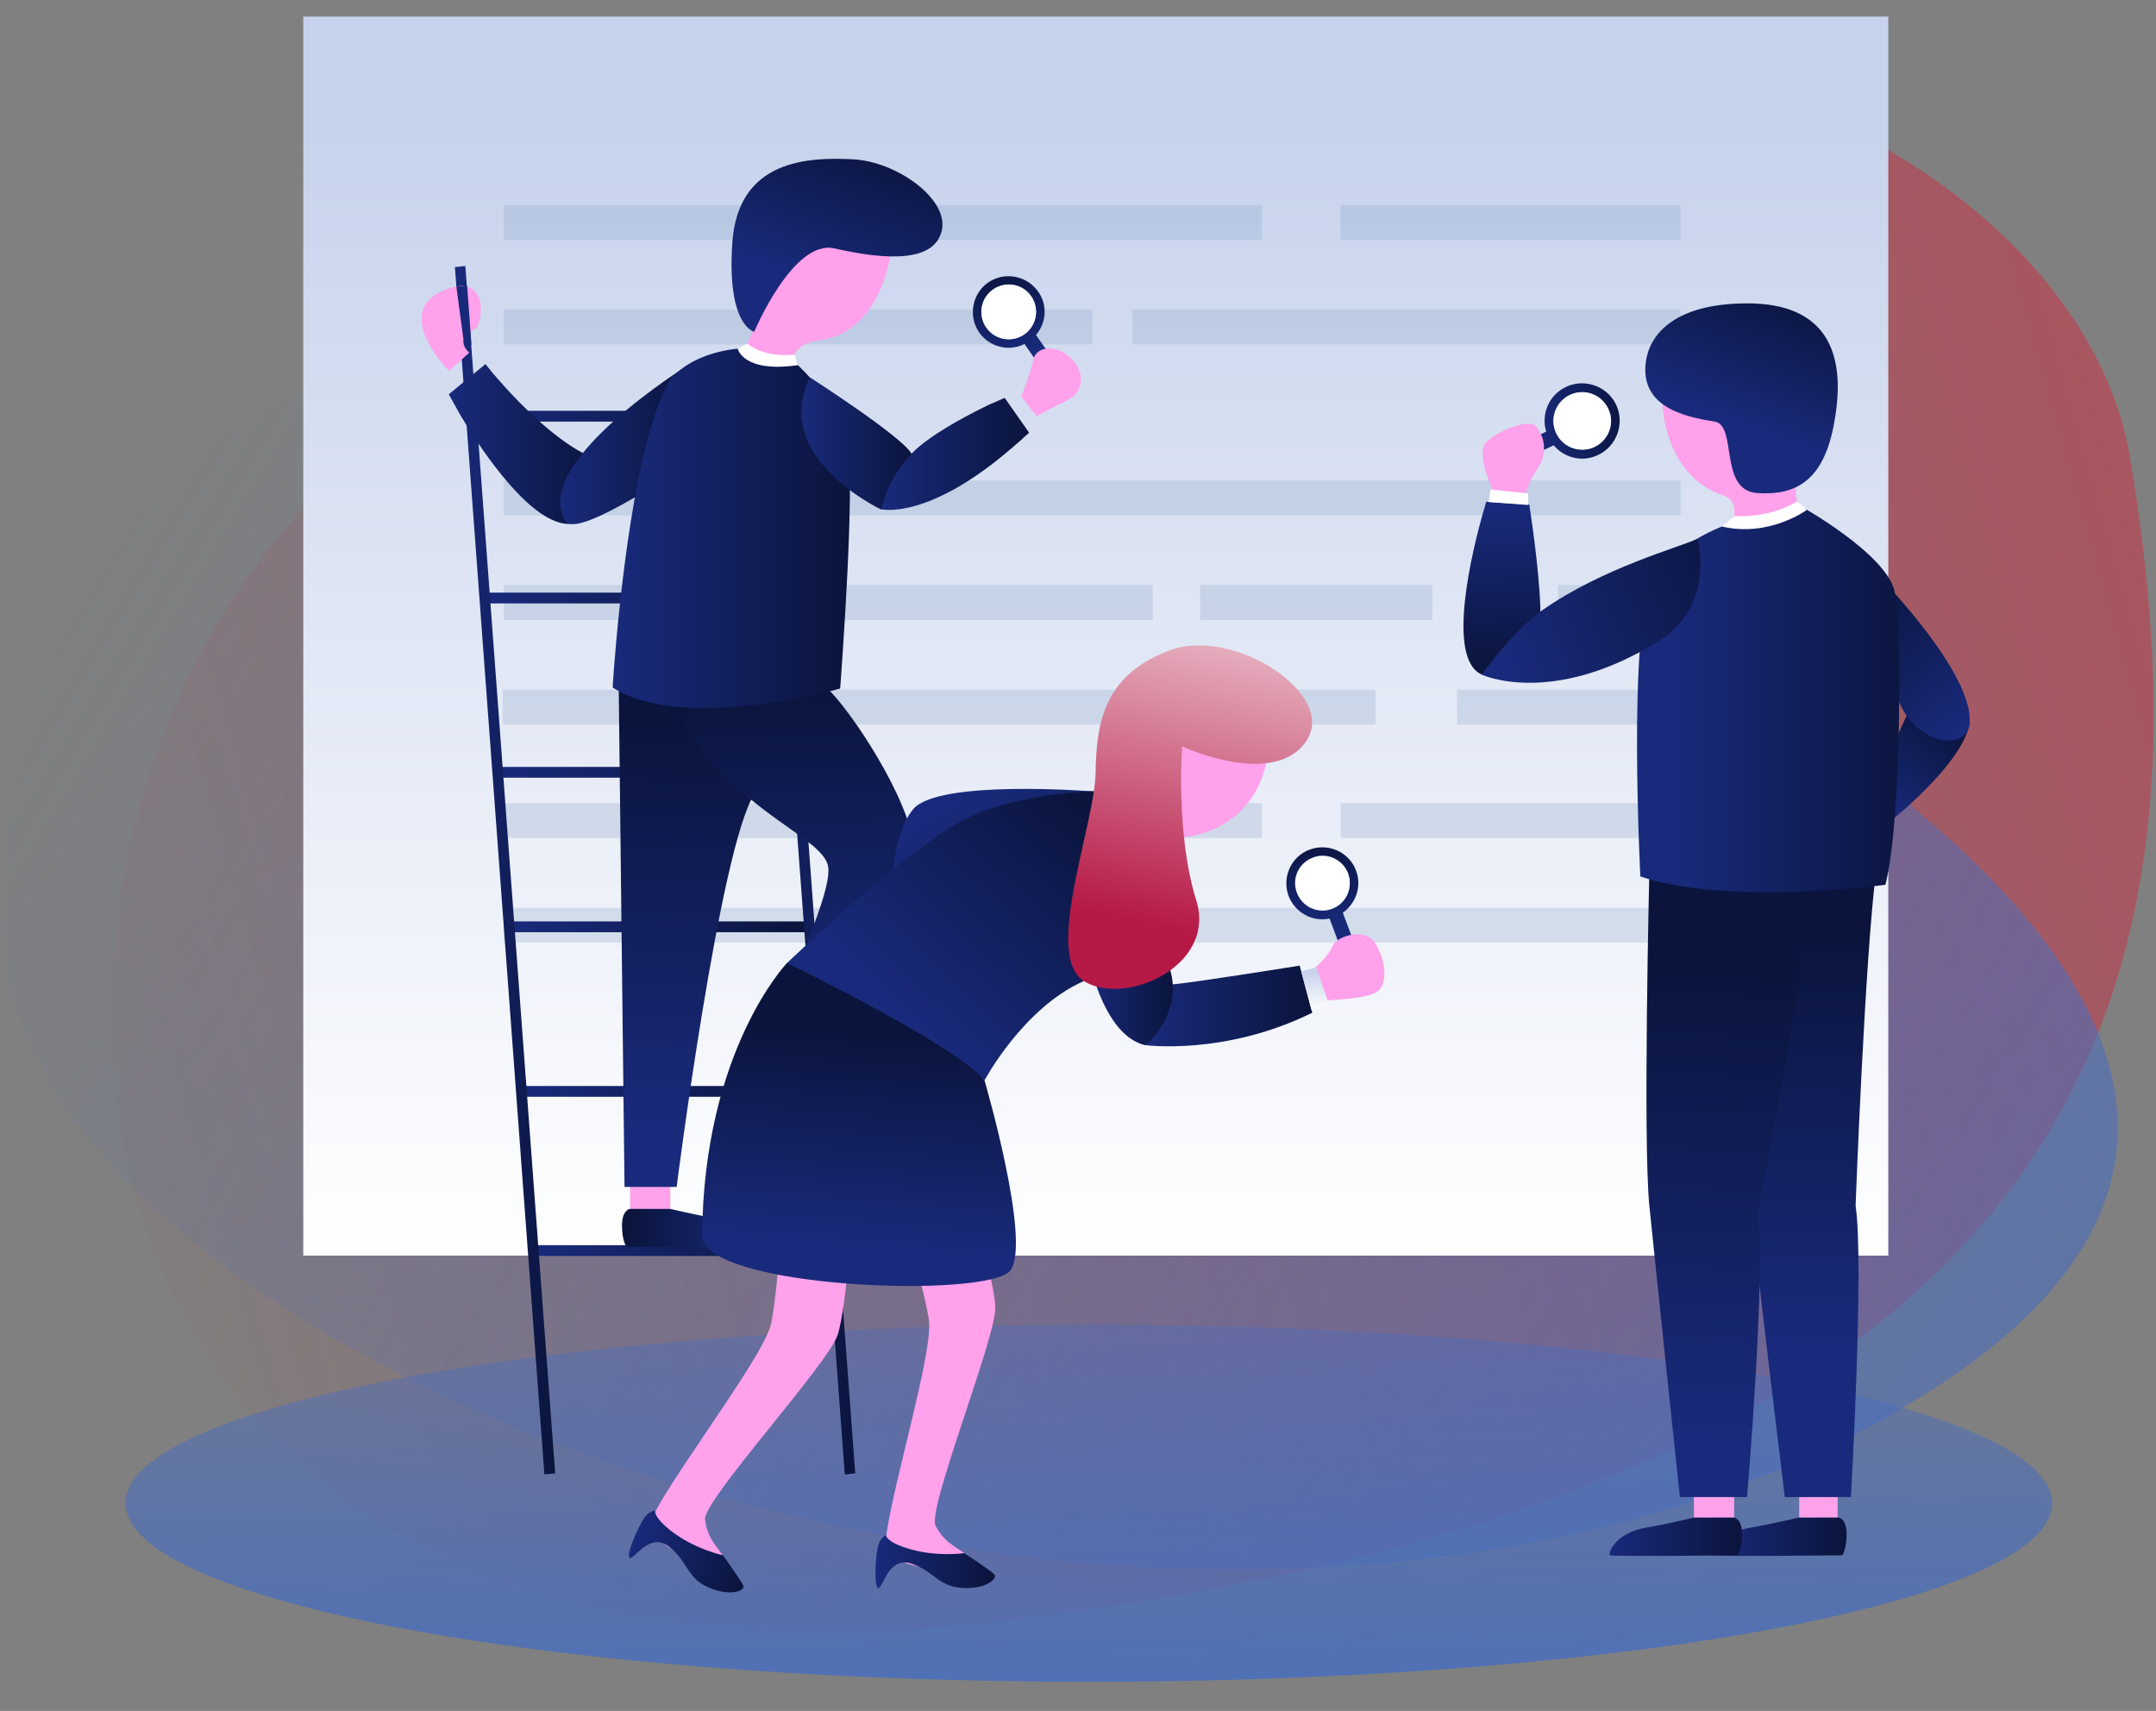 <?xml version="1.0" encoding="utf-8"?>
<!-- Generator: Adobe Illustrator 17.0.0, SVG Export Plug-In . SVG Version: 6.00 Build 0)  -->
<!DOCTYPE svg PUBLIC "-//W3C//DTD SVG 1.1//EN" "http://www.w3.org/Graphics/SVG/1.1/DTD/svg11.dtd">
<svg version="1.1" id="Layer_1" xmlns="http://www.w3.org/2000/svg" xmlns:xlink="http://www.w3.org/1999/xlink" x="0px" y="0px"
	 width="2000px" height="1587.159px" viewBox="0 267.246 2000 1587.159" enable-background="new 0 267.246 2000 1587.159"
	 xml:space="preserve">
<rect x="0" y="267.246" width="2000" height="1587.159" fill="#808080" stroke="none"/>
<g>
	
		<linearGradient id="SVGID_1_" gradientUnits="userSpaceOnUse" x1="1026.033" y1="2126.07" x2="-207.09" y2="1778.035" gradientTransform="matrix(3.333 0 0 -3.333 692.833 7272.833)">
		<stop  offset="0" style="stop-color:#EB3A3C"/>
		<stop  offset="1" style="stop-color:#BC1941;stop-opacity:0"/>
	</linearGradient>
	<path fill="url(#SVGID_1_)" d="M343,683C-41.667,978.667-45.333,1894,941.667,1769.667c987-124.333,1120.667-568,1034-1079
		C1917,344.333,1203.667,21.333,343,683z"/>
	
		<linearGradient id="SVGID_2_" gradientUnits="userSpaceOnUse" x1="656.214" y1="1469.101" x2="-164.912" y2="1970.127" gradientTransform="matrix(3.333 0 0 -3.333 692.833 7272.833)">
		<stop  offset="4.200120e-007" style="stop-color:#456EBF"/>
		<stop  offset="1" style="stop-color:#4C6BBC;stop-opacity:0"/>
	</linearGradient>
	<path fill="url(#SVGID_2_)" d="M850,575.667C595.333,532,31.667,511,1.667,1107c-22,434.667,1103.667,839,1750,474
		C2486,1166.667,1104.667,619.333,850,575.667z"/>
	
		<linearGradient id="SVGID_3_" gradientUnits="userSpaceOnUse" x1="95.738" y1="1600.467" x2="94.238" y2="1811.956" gradientTransform="matrix(3.333 0 0 -3.333 692.833 7272.833)">
		<stop  offset="4.200120e-007" style="stop-color:#456EBF"/>
		<stop  offset="1" style="stop-color:#4C6BBC;stop-opacity:0"/>
	</linearGradient>
	<ellipse fill="url(#SVGID_3_)" cx="1010" cy="1661.667" rx="893.667" ry="165.667"/>
	<g>
		
			<linearGradient id="SVGID_4_" gradientUnits="userSpaceOnUse" x1="97.1" y1="2064.453" x2="97.1" y2="1750.965" gradientTransform="matrix(3.333 0 0 -3.333 692.833 7272.833)">
			<stop  offset="4.200120e-007" style="stop-color:#C7D3EC"/>
			<stop  offset="0.997" style="stop-color:#FFFFFF"/>
		</linearGradient>
		<rect x="281.333" y="282.667" fill="url(#SVGID_4_)" width="1470.333" height="1149.333"/>
		<g>
			<rect x="467.333" y="457.333" opacity="0.3" fill="#91A8C9" enable-background="new    " width="315.333" height="32.333"/>
			<rect x="467.333" y="554.333" opacity="0.3" fill="#91A8C9" enable-background="new    " width="546" height="32.333"/>
			<rect x="467.333" y="713" opacity="0.3" fill="#91A8C9" enable-background="new    " width="172" height="32.333"/>
			<rect x="467.333" y="810" opacity="0.3" fill="#91A8C9" enable-background="new    " width="602" height="32.333"/>
			<rect x="1113.333" y="810" opacity="0.3" fill="#91A8C9" enable-background="new    " width="215.333" height="32.333"/>
			<rect x="1351.667" y="907" opacity="0.3" fill="#91A8C9" enable-background="new    " width="215.333" height="32.333"/>
			<rect x="1445.333" y="810" opacity="0.3" fill="#91A8C9" enable-background="new    " width="113.667" height="32.333"/>
			<rect x="749.333" y="713" opacity="0.3" fill="#91A8C9" enable-background="new    " width="809.667" height="32.333"/>
			<rect x="466.333" y="907" opacity="0.3" fill="#91A8C9" enable-background="new    " width="809.667" height="32.333"/>
			<rect x="1050.667" y="554.333" opacity="0.3" fill="#91A8C9" enable-background="new    " width="508.333" height="32.333"/>
			<rect x="855.333" y="457.333" opacity="0.3" fill="#91A8C9" enable-background="new    " width="315.333" height="32.333"/>
			<rect x="1243.667" y="457.333" opacity="0.3" fill="#91A8C9" enable-background="new    " width="315.333" height="32.333"/>
		</g>
		<g>
			<rect x="467.333" y="1012.333" opacity="0.3" fill="#91A8C9" enable-background="new    " width="315.333" height="32.333"/>
			<rect x="467.333" y="1109.333" opacity="0.3" fill="#91A8C9" enable-background="new    " width="546" height="32.333"/>
			<rect x="1050.667" y="1109.333" opacity="0.3" fill="#91A8C9" enable-background="new    " width="508.333" height="32.333"/>
			<rect x="855.333" y="1012.333" opacity="0.3" fill="#91A8C9" enable-background="new    " width="315.333" height="32.333"/>
			<rect x="1243.667" y="1012.333" opacity="0.3" fill="#91A8C9" enable-background="new    " width="315.333" height="32.333"/>
		</g>
	</g>
	<g>
		<g>
			<rect x="1669" y="1629" fill="#FFA1EB" width="35.667" height="54"/>
			<rect x="1571.333" y="1624.333" fill="#FFA1EB" width="37.333" height="63"/>
		</g>
		
			<linearGradient id="SVGID_5_" gradientUnits="userSpaceOnUse" x1="269.122" y1="1674.011" x2="306" y2="1674.011" gradientTransform="matrix(3.333 0 0 -3.333 692.833 7272.833)">
			<stop  offset="0" style="stop-color:#192A7C"/>
			<stop  offset="0.997" style="stop-color:#0A143C"/>
		</linearGradient>
		<path fill="url(#SVGID_5_)" d="M1668.333,1675h37.333c0,0,7.333,1,7.333,15.333c0,14.333-4,19.667-4,19.667
			s-115.333,1.333-118.333,0c-3-1.333,5-20.333,31.667-25.333C1648.667,1680,1668.333,1675,1668.333,1675z"/>
		
			<linearGradient id="SVGID_6_" gradientUnits="userSpaceOnUse" x1="292.869" y1="1727.12" x2="294.369" y2="1844.12" gradientTransform="matrix(3.333 0 0 -3.333 692.833 7272.833)">
			<stop  offset="0" style="stop-color:#192A7C"/>
			<stop  offset="0.997" style="stop-color:#0A143C"/>
		</linearGradient>
		<path fill="url(#SVGID_6_)" d="M1608.667,1075.667c0,0,10,254.667,15.667,314c6,59.333,31.333,266.333,31.333,266.333H1717
			c0,0,12.333-217,4.333-270.333c0,0,8.667-231,19-310C1750.333,996.667,1608.667,1075.667,1608.667,1075.667z"/>
		
			<linearGradient id="SVGID_7_" gradientUnits="userSpaceOnUse" x1="266.17" y1="1701.723" x2="272.17" y2="1834.223" gradientTransform="matrix(3.333 0 0 -3.333 692.833 7272.833)">
			<stop  offset="0" style="stop-color:#192A7C"/>
			<stop  offset="0.997" style="stop-color:#0A143C"/>
		</linearGradient>
		<path fill="url(#SVGID_7_)" d="M1530,1075.667c0,0-6,250.667,0,310C1536,1445,1558.333,1656,1558.333,1656h62.333
			c0,0,17.667-209.333,10-262.667c0,0,33.667-177.333,44-256.333S1530,1075.667,1530,1075.667z"/>
		
			<linearGradient id="SVGID_8_" gradientUnits="userSpaceOnUse" x1="314.079" y1="1876.504" x2="333.912" y2="1903.337" gradientTransform="matrix(3.333 0 0 -3.333 692.833 7272.833)">
			<stop  offset="0" style="stop-color:#192A7C"/>
			<stop  offset="0.997" style="stop-color:#0A143C"/>
		</linearGradient>
		<path fill="url(#SVGID_8_)" d="M1827,939.333C1817.667,982,1740,1040,1740,1040l-6.667-31.667L1771,926L1827,939.333z"/>
		
			<linearGradient id="SVGID_9_" gradientUnits="userSpaceOnUse" x1="338.037" y1="1898.114" x2="308.037" y2="1936.614" gradientTransform="matrix(3.333 0 0 -3.333 692.833 7272.833)">
			<stop  offset="0" style="stop-color:#192A7C"/>
			<stop  offset="0.997" style="stop-color:#0A143C"/>
		</linearGradient>
		<path fill="url(#SVGID_9_)" d="M1758,818c46.333,52.333,72,95.667,69,121.333c-3,25.667-55.333,19.667-69-31.667
			C1744.333,856.333,1758,818,1758,818z"/>
		
			<linearGradient id="SVGID_10_" gradientUnits="userSpaceOnUse" x1="208.82" y1="1960.471" x2="210.712" y2="1915.529" gradientTransform="matrix(3.333 0 0 -3.333 692.833 7272.833)">
			<stop  offset="0" style="stop-color:#192A7C"/>
			<stop  offset="0.997" style="stop-color:#0A143C"/>
		</linearGradient>
		<path fill="url(#SVGID_10_)" d="M1428,852.667c-4.667,27-53.333,40.333-53.333,40.333c-34-14.667-8.333-117,1-150
			c0.333-1.667,1-3,1.333-4.333c1-4,1.667-6,1.667-6l40,2.667c0,0,0.333,2.667,1,7c0.333,1.333,0.333,2.667,0.667,4.333
			C1424,772,1431.667,831.333,1428,852.667z"/>
		<path fill="#FFA1EB" d="M1674,766c0,0-7.667-23.667-8.333-48c14.667-27.333-39.667-86-39.667-86l-71-11.667l-13,19.333
			c0,0,0.333,68.667,57,87.333c6.333,2,10.333,8,10,14.667c-0.667,11-1.333,25.333-1.333,25.333L1674,766z"/>
		
			<linearGradient id="SVGID_11_" gradientUnits="userSpaceOnUse" x1="273.69" y1="1984.886" x2="288.217" y2="2022.782" gradientTransform="matrix(3.333 0 0 -3.333 692.833 7272.833)">
			<stop  offset="0" style="stop-color:#192A7C"/>
			<stop  offset="0.997" style="stop-color:#0A143C"/>
		</linearGradient>
		<path fill="url(#SVGID_11_)" d="M1526.667,603.667c-5,41.333,36.333,50.333,64,54.667c21.333,3.667,3.333,64,39.667,66.333
			c36.667,2.333,62-12.333,71.333-66.333c12-66.667-9.667-109.667-80.667-109.667C1550,548.667,1529.333,580.333,1526.667,603.667z"
			/>
		
			<linearGradient id="SVGID_12_" gradientUnits="userSpaceOnUse" x1="257.9" y1="1907.402" x2="326.567" y2="1907.402" gradientTransform="matrix(3.333 0 0 -3.333 692.833 7272.833)">
			<stop  offset="0" style="stop-color:#192A7C"/>
			<stop  offset="0.997" style="stop-color:#0A143C"/>
		</linearGradient>
		<path fill="url(#SVGID_12_)" d="M1608,752c0,0,45.667,0.333,58.667-17.333c0,0,85.667,46.667,91.333,83.333
			c6,36.667,6,210.667-9,270c0,0-144.333,20-227.333-7.667c0,0-11.667-226.667,10.333-270C1553.667,766.667,1608,752,1608,752z"/>
		
			<linearGradient id="SVGID_13_" gradientUnits="userSpaceOnUse" x1="210.606" y1="1918.796" x2="280.606" y2="1944.296" gradientTransform="matrix(3.333 0 0 -3.333 692.833 7272.833)">
			<stop  offset="0" style="stop-color:#192A7C"/>
			<stop  offset="0.997" style="stop-color:#0A143C"/>
		</linearGradient>
		<path fill="url(#SVGID_13_)" d="M1574.667,767c-16.667,8-87.333,26.667-144,66.333c-22,15.333-43,42-56.333,59.667
			c0,0,65,30.667,164.333-31C1591.667,829.333,1574.667,767,1574.667,767z"/>
		<g>
			
				<linearGradient id="SVGID_14_" gradientUnits="userSpaceOnUse" x1="4657.974" y1="-1777.306" x2="4667.875" y2="-1751.475" gradientTransform="matrix(1.409 3.021 3.021 -1.409 229.683 -15912.095)">
				<stop  offset="0" style="stop-color:#192A7C"/>
				<stop  offset="0.997" style="stop-color:#0A143C"/>
			</linearGradient>
			<path fill="url(#SVGID_14_)" d="M1482.333,689.333c17.333-8,25-29,17-46.333s-29-25-46.333-17
				c-16,7.333-23.667,25.333-18.667,41.667l-46,21.667l6,13l47-22C1451,692,1468,696.333,1482.333,689.333z M1443.667,669
				c-6.333-13.333-0.333-29,13-35.333c13.333-6.333,29-0.333,35.333,13c6.333,13.333,0.333,29-13,35.333
				C1465.667,688,1449.667,682.333,1443.667,669z"/>
		</g>
		<path fill="#FFA1EB" d="M1385.667,724c0,0-17.667-36.333-6.667-47c11.333-10.667,39-21.333,45.333-14.667
			c6.667,6.667,13,23.333,2,39.667c-11.333,16.333-11,25.333-11,25.333L1385.667,724z"/>
		
			<linearGradient id="SVGID_15_" gradientUnits="userSpaceOnUse" x1="240.029" y1="1674.011" x2="276.907" y2="1674.011" gradientTransform="matrix(3.333 0 0 -3.333 692.833 7272.833)">
			<stop  offset="0" style="stop-color:#192A7C"/>
			<stop  offset="0.997" style="stop-color:#0A143C"/>
		</linearGradient>
		<path fill="url(#SVGID_15_)" d="M1571.333,1675h37.333c0,0,7.333,1,7.333,15.333c0,14.333-4,19.667-4,19.667
			s-115.333,1.333-118.333,0c-3-1.333,5-20.333,31.667-25.333C1551.667,1680,1571.333,1675,1571.333,1675z"/>
	</g>
	<g>
		<g>
			<g>
				
					<linearGradient id="SVGID_16_" gradientUnits="userSpaceOnUse" x1="-59.218" y1="1755.776" x2="24.718" y2="1751.524" gradientTransform="matrix(3.333 0 0 -3.333 692.833 7272.833)">
					<stop  offset="0" style="stop-color:#192A7C"/>
					<stop  offset="0.997" style="stop-color:#0A143C"/>
				</linearGradient>
				<rect x="495.333" y="1422.333" fill="url(#SVGID_16_)" width="280" height="10"/>
				
					<linearGradient id="SVGID_17_" gradientUnits="userSpaceOnUse" x1="-62.719" y1="1800.066" x2="20.819" y2="1795.834" gradientTransform="matrix(3.333 0 0 -3.333 692.833 7272.833)">
					<stop  offset="0" style="stop-color:#192A7C"/>
					<stop  offset="0.997" style="stop-color:#0A143C"/>
				</linearGradient>
				<rect x="483.667" y="1274.667" fill="url(#SVGID_17_)" width="278.667" height="10"/>
				
					<linearGradient id="SVGID_18_" gradientUnits="userSpaceOnUse" x1="-67.319" y1="1845.866" x2="16.219" y2="1841.634" gradientTransform="matrix(3.333 0 0 -3.333 692.833 7272.833)">
					<stop  offset="0" style="stop-color:#192A7C"/>
					<stop  offset="0.997" style="stop-color:#0A143C"/>
				</linearGradient>
				<rect x="468.333" y="1122" fill="url(#SVGID_18_)" width="278.667" height="10"/>
				
					<linearGradient id="SVGID_19_" gradientUnits="userSpaceOnUse" x1="-69.318" y1="1888.873" x2="14.518" y2="1884.627" gradientTransform="matrix(3.333 0 0 -3.333 692.833 7272.833)">
					<stop  offset="0" style="stop-color:#192A7C"/>
					<stop  offset="0.997" style="stop-color:#0A143C"/>
				</linearGradient>
				<rect x="461.667" y="978.667" fill="url(#SVGID_19_)" width="279.667" height="10"/>
				
					<linearGradient id="SVGID_20_" gradientUnits="userSpaceOnUse" x1="-72.917" y1="1937.401" x2="12.017" y2="1933.099" gradientTransform="matrix(3.333 0 0 -3.333 692.833 7272.833)">
					<stop  offset="0" style="stop-color:#192A7C"/>
					<stop  offset="0.997" style="stop-color:#0A143C"/>
				</linearGradient>
				<rect x="449.667" y="817" fill="url(#SVGID_20_)" width="283.333" height="10"/>
				
					<linearGradient id="SVGID_21_" gradientUnits="userSpaceOnUse" x1="-77.815" y1="1988.049" x2="9.015" y2="1983.651" gradientTransform="matrix(3.333 0 0 -3.333 692.833 7272.833)">
					<stop  offset="0" style="stop-color:#192A7C"/>
					<stop  offset="0.997" style="stop-color:#0A143C"/>
				</linearGradient>
				<rect x="433.333" y="648.333" fill="url(#SVGID_21_)" width="289.667" height="10"/>
			</g>
			
				<linearGradient id="SVGID_22_" gradientUnits="userSpaceOnUse" x1="130.521" y1="1861.107" x2="193.852" y2="1857.898" gradientTransform="matrix(3.333 0 0.185 -3.333 -136.987 7272.833)">
				<stop  offset="0" style="stop-color:#192A7C"/>
				<stop  offset="0.997" style="stop-color:#0A143C"/>
			</linearGradient>
			<polygon fill="url(#SVGID_22_)" points="783.667,1635 700.333,515 710.333,514 793.333,1634 			"/>
			
				<linearGradient id="SVGID_23_" gradientUnits="userSpaceOnUse" x1="47.021" y1="1861.102" x2="110.352" y2="1857.893" gradientTransform="matrix(3.333 0 0.185 -3.333 -136.987 7272.833)">
				<stop  offset="0" style="stop-color:#192A7C"/>
				<stop  offset="0.997" style="stop-color:#0A143C"/>
			</linearGradient>
			<polygon fill="url(#SVGID_23_)" points="505,1635 422,515 431.667,514 515,1634 			"/>
		</g>
		<g>
			<g>
				<rect x="584.475" y="1337.865" fill="#FFA1EB" width="37.333" height="63"/>
			</g>
			
				<linearGradient id="SVGID_24_" gradientUnits="userSpaceOnUse" x1="9892.871" y1="1759.911" x2="9929.75" y2="1759.911" gradientTransform="matrix(-3.333 0 0 -3.333 33676.164 7272.833)">
				<stop  offset="0" style="stop-color:#192A7C"/>
				<stop  offset="0.997" style="stop-color:#0A143C"/>
			</linearGradient>
			<path fill="url(#SVGID_24_)" d="M621.667,1388.667h-37.333c0,0-7.333,1-7.333,15.333c0,14.333,4,19.667,4,19.667
				s115.333,1.333,118.333,0c3-1.333-5-20.333-31.667-25.333C641,1393.333,621.667,1388.667,621.667,1388.667z"/>
		</g>
		<g>
			<g>
				
					<rect x="719.567" y="1195.045" transform="matrix(0.885 0.466 -0.466 0.885 656.423 -202.689)" fill="#FED3F5" width="37.335" height="63.003"/>
			</g>
			
				<linearGradient id="SVGID_25_" gradientUnits="userSpaceOnUse" x1="8106.301" y1="-130.053" x2="8143.202" y2="-130.053" gradientTransform="matrix(-2.95 -1.553 1.553 -2.95 24918.463 13509.033)">
				<stop  offset="0" style="stop-color:#192A7C"/>
				<stop  offset="0.997" style="stop-color:#0A143C"/>
			</linearGradient>
			<path fill="url(#SVGID_25_)" d="M746,1252l-33-17.333c0,0-7-2.667-13.667,10c-6.667,12.667-5.667,19.333-5.667,19.333
				s101.333,55,104.667,55.333s5-20.333-16.333-37S746,1252,746,1252z"/>
		</g>
		
			<linearGradient id="SVGID_26_" gradientUnits="userSpaceOnUse" x1="-14.192" y1="1786.804" x2="-8.692" y2="1901.804" gradientTransform="matrix(3.333 0 0 -3.333 692.833 7272.833)">
			<stop  offset="0" style="stop-color:#192A7C"/>
			<stop  offset="0.997" style="stop-color:#0A143C"/>
		</linearGradient>
		<path fill="url(#SVGID_26_)" d="M574,908l5.333,460.333h48.333c0,0,40-314.333,72-364.333C731.333,954,756,911.333,756,911.333
			l-116.333-26L574,908z"/>
		
			<linearGradient id="SVGID_27_" gradientUnits="userSpaceOnUse" x1="15.639" y1="1814.231" x2="14.139" y2="1911.731" gradientTransform="matrix(3.333 0 0 -3.333 692.833 7272.833)">
			<stop  offset="0" style="stop-color:#192A7C"/>
			<stop  offset="0.997" style="stop-color:#0A143C"/>
		</linearGradient>
		<path fill="url(#SVGID_27_)" d="M770,908.333C796.667,936,850.667,1022,847.333,1059c-3.667,36.667-78.667,188-78.667,188
			L713,1219.667c0,0,61.667-123,55-149.667c-6.333-25-70.667-45-123-114C592.667,887,770,908.333,770,908.333z"/>
		
			<linearGradient id="SVGID_28_" gradientUnits="userSpaceOnUse" x1="-83.02" y1="1978.1" x2="-40.823" y2="1978.1" gradientTransform="matrix(3.333 0 0 -3.333 692.833 7272.833)">
			<stop  offset="0" style="stop-color:#192A7C"/>
			<stop  offset="0.997" style="stop-color:#0A143C"/>
		</linearGradient>
		<path fill="url(#SVGID_28_)" d="M528,753.333c-34.667,0-78.333-63.667-99.333-98.333c-1.333-2-2.333-4-3.333-5.667
			c-0.667-1.333-1.333-2.333-2-3.667c-1.333-2.333-2.333-4.333-3.333-6c-2.333-4-3.667-6.667-3.667-6.667l34-28
			c0,0,2,2.333,5.333,6.667c1.333,1.667,2.667,3.333,4.333,5c0.667,1,1.667,2,2.667,3c1.333,1.667,3,3.333,4.333,5
			c17.333,19.333,46,48,73.333,62.667C584,711.667,528,753.333,528,753.333z"/>
		
			<linearGradient id="SVGID_29_" gradientUnits="userSpaceOnUse" x1="-52.019" y1="1978.022" x2="-16.1" y2="1978.022" gradientTransform="matrix(3.333 0 0 -3.333 692.833 7272.833)">
			<stop  offset="0" style="stop-color:#192A7C"/>
			<stop  offset="0.997" style="stop-color:#0A143C"/>
		</linearGradient>
		<path fill="url(#SVGID_29_)" d="M639.333,605.333c0,0-149.667,92.333-114.333,146c13.333,15.333,114.333-55,114.333-55V605.333z"
			/>
		<path fill="#FFA1EB" d="M826,485.333c-2.333-1.333-80.333-9-93.667-9S702,506.667,700,509c-1.667,1.667-0.667,41.667-0.333,58.333
			c-0.333,0.667-0.667,1.333-0.667,2C699,579.667,684.333,600,684.333,600l48,11.667L737,595.333c4.667-6.667,12.333-11,20.333-12
			c60-6,68.333-79.333,68.333-79.333S828,486.667,826,485.333z"/>
		<g>
			
				<linearGradient id="SVGID_30_" gradientUnits="userSpaceOnUse" x1="382.17" y1="4831.649" x2="391.601" y2="4856.254" gradientTransform="matrix(2.734 -1.907 -1.907 -2.734 9116.73 14535.082)">
				<stop  offset="0" style="stop-color:#192A7C"/>
				<stop  offset="0.997" style="stop-color:#0A143C"/>
			</linearGradient>
			<path fill="url(#SVGID_30_)" d="M963,537.667c-10.667-15-31.333-18.667-46.333-8.333c-15,10.333-18.667,31.333-8.333,46.333
				c9.667,13.667,27.667,18,42,10.667L978,626l11.333-7.667L961,578C970.667,566.667,972,550.333,963,537.667z M950.333,577.333
				C939,585.333,923,582.667,915,571c-8-11.667-5.333-27.333,6.333-35.333c11.333-8,27.333-5.333,35.333,6.333
				C964.667,553.667,961.667,569.333,950.333,577.333z"/>
		</g>
		
			<linearGradient id="SVGID_31_" gradientUnits="userSpaceOnUse" x1="19.182" y1="2022.364" x2="35.011" y2="2063.657" gradientTransform="matrix(3.333 0 0 -3.333 692.833 7272.833)">
			<stop  offset="0" style="stop-color:#192A7C"/>
			<stop  offset="0.997" style="stop-color:#0A143C"/>
		</linearGradient>
		<path fill="url(#SVGID_31_)" d="M774,497.667C824,509,867,510.333,873.667,481C880.333,452,832,417,791,415
			c-41-2-106.333,0-111.667,77.333C674,569.667,699.667,575,699.667,575S735.667,489,774,497.667z"/>
		
			<linearGradient id="SVGID_32_" gradientUnits="userSpaceOnUse" x1="-37.35" y1="1954.688" x2="28.684" y2="1954.688" gradientTransform="matrix(3.333 0 0 -3.333 692.833 7272.833)">
			<stop  offset="0" style="stop-color:#192A7C"/>
			<stop  offset="0.997" style="stop-color:#0A143C"/>
		</linearGradient>
		<path fill="url(#SVGID_32_)" d="M780.667,888c-0.667,11-1.333,18-1.333,18s-145.333,41.333-211-1c0,0,0.333-7,1.333-19.333
			C574,830.333,589,671,622.667,618C648.333,590.333,691,590.333,691,590.333s6.667,19.667,44.667,11.333
			c0,0,35.333,32.333,48,60.333C794.333,684.667,784.333,835.667,780.667,888z"/>
		
			<linearGradient id="SVGID_33_" gradientUnits="userSpaceOnUse" x1="15.182" y1="1978.25" x2="46.174" y2="1978.25" gradientTransform="matrix(3.333 0 0 -3.333 692.833 7272.833)">
			<stop  offset="0" style="stop-color:#192A7C"/>
			<stop  offset="0.997" style="stop-color:#0A143C"/>
		</linearGradient>
		<path fill="url(#SVGID_33_)" d="M751.333,617.333c0,0,86.667,55.667,94.333,71s-28,51.667-28,51.667S714.667,692,751.333,617.333z
			"/>
		
			<linearGradient id="SVGID_34_" gradientUnits="userSpaceOnUse" x1="37.45" y1="1975.361" x2="78.55" y2="1975.361" gradientTransform="matrix(3.333 0 0 -3.333 692.833 7272.833)">
			<stop  offset="0" style="stop-color:#192A7C"/>
			<stop  offset="0.997" style="stop-color:#0A143C"/>
		</linearGradient>
		<path fill="url(#SVGID_34_)" d="M954.667,668.667c-1,0.667-1.667,1.667-2.667,2.333c-1.667,1.333-3.333,3-4.667,4.333
			c-0.667,0.667-1.667,1.333-2.333,2c-1.667,1.333-3,2.667-4.667,4c-79,69-122.667,58.333-122.667,58.333s4.333-27,28-51.667
			c15-15.667,46-32.667,66.333-42.667c2.333-1,4.333-2.333,6.333-3c1-0.667,2-1,3-1.333c2.333-1,4.333-2,6-2.667
			c3-1.333,4.667-2,4.667-2L954.667,668.667z"/>
		<path fill="#FFA1EB" d="M416.667,611.333c-5-4.333-51-54.667-6-74.333c45-19.667,36.667,32.333,30.333,35.333
			c-21,10-5.667,22-5.667,22L416.667,611.333z"/>
		<path fill="#FFA1EB" d="M961.667,653.333c0,0,11.333-6.333,27.667-14.333s17.333-25.333,5.333-38.333c-12-13.333-33-13.667-36,0
			c-3,13.667-11.333,34.333-11.333,34.333L961.667,653.333z"/>
	</g>
	<g>
		
			<linearGradient id="SVGID_35_" gradientUnits="userSpaceOnUse" x1="58.565" y1="1879.986" x2="91.565" y2="1828.986" gradientTransform="matrix(3.333 0 0 -3.333 692.833 7272.833)">
			<stop  offset="0" style="stop-color:#192A7C"/>
			<stop  offset="0.997" style="stop-color:#0A143C"/>
		</linearGradient>
		<path fill="url(#SVGID_35_)" d="M1013,1001.333c0,0-143.333-11.333-166,16.667c-22.667,27.667-20.333,91.333-20.333,91.333
			L1013,1001.333z"/>
		<g>
			
				<linearGradient id="SVGID_36_" gradientUnits="userSpaceOnUse" x1="110.65" y1="1821.722" x2="157.35" y2="1821.722" gradientTransform="matrix(3.333 0 0 -3.333 692.833 7272.833)">
				<stop  offset="0" style="stop-color:#192A7C"/>
				<stop  offset="0.997" style="stop-color:#0A143C"/>
			</linearGradient>
			<path fill="url(#SVGID_36_)" d="M1061.667,1236.667c0,0,74,10.333,155.667-30L1205.667,1163c0,0-100,16-117.333,17.333
				c-17.667,1.333-20,19.667-22.667,20.333C1063,1201.667,1061.667,1236.667,1061.667,1236.667z"/>
			<path fill="#FFA1EB" d="M791,1383c0,0-5,95.333-14,122.667S651.333,1660,654,1677c2.667,17,7.667,20.333,18,35.333
				c10.333,15.333-40.333,8.333-69.333-26.333c-6.667-15,105.667-157,112.667-191c7-34,13-135.667,13-135.667L791,1383z"/>
			
				<linearGradient id="SVGID_37_" gradientUnits="userSpaceOnUse" x1="630.314" y1="223.319" x2="663.604" y2="223.319" gradientTransform="matrix(3.123 1.166 1.166 -3.123 -1638.481 1651.242)">
				<stop  offset="0" style="stop-color:#192A7C"/>
				<stop  offset="0.997" style="stop-color:#0A143C"/>
			</linearGradient>
			<path fill="url(#SVGID_37_)" d="M607.667,1668.667c0,0-5-0.333-10,6.667c-5,7-17.333,34.333-13.667,37
				c3.667,2.667,18.667-24.667,36.667-10.333c18,14.333,16.333,29.333,37,38c20.667,8.667,33,2.667,32-1.333
				c-1-3.667-19-28.667-19-28.667S644,1704.333,622,1687C606,1674.333,607.667,1668.667,607.667,1668.667z"/>
			<path fill="#FFA1EB" d="M893.333,1359.667c0,0,28.667,91,30,119.667c1,28.667-64,188.667-55.333,203.667s14.333,16.333,29.333,27
				c15,10.667-35,22-74.333-0.333c-11.667-11.667,44-184,38.667-218.333c-5.333-34.333-35-131.667-35-131.667H893.333z"/>
			
				<linearGradient id="SVGID_38_" gradientUnits="userSpaceOnUse" x1="30.893" y1="1755.219" x2="35.894" y2="1814.553" gradientTransform="matrix(3.333 0 0 -3.333 692.833 7272.833)">
				<stop  offset="0" style="stop-color:#192A7C"/>
				<stop  offset="0.997" style="stop-color:#0A143C"/>
			</linearGradient>
			<path fill="url(#SVGID_38_)" d="M730,1160.667c0,0-77.333,80.667-78.667,252.667c0,49.333,266,59,286,32.333
				c19.667-26.667-24-176-24-176s-57.333-107-68.667-102C833.333,1172,730,1160.667,730,1160.667z"/>
			
				<linearGradient id="SVGID_39_" gradientUnits="userSpaceOnUse" x1="42.767" y1="1820.213" x2="96.433" y2="1877.213" gradientTransform="matrix(3.333 0 0 -3.333 692.833 7272.833)">
				<stop  offset="0" style="stop-color:#192A7C"/>
				<stop  offset="0.997" style="stop-color:#0A143C"/>
			</linearGradient>
			<path fill="url(#SVGID_39_)" d="M1032.667,1000.667c0,0-79.333-1-133.667,24.667c-54.667,25.667-169,135.333-169,135.333
				S884,1235,913.333,1269.333c0,0,35.667-67,92-92C1061.667,1152,1032.667,1000.667,1032.667,1000.667z"/>
			<g>
				
					<linearGradient id="SVGID_40_" gradientUnits="userSpaceOnUse" x1="483.161" y1="3216.257" x2="492.593" y2="3240.862" gradientTransform="matrix(3.122 -1.167 -1.167 -3.122 3472.874 11734.323)">
					<stop  offset="0" style="stop-color:#192A7C"/>
					<stop  offset="0.997" style="stop-color:#0A143C"/>
				</linearGradient>
				<path fill="url(#SVGID_40_)" d="M1258,1075c-6.333-17.333-25.667-26-43-19.667c-17.333,6.333-26,25.667-19.667,43
					c6,15.667,22.333,24.333,38,21l17,45.333L1263,1160l-17.333-46C1258,1105,1263.333,1089.333,1258,1075z M1235.667,1110.333
					c-13,5-27.667-1.667-32.667-15c-5-13.333,1.667-27.667,15-32.667c13-5,27.667,1.667,32.667,15
					C1255.333,1091,1248.667,1105.333,1235.667,1110.333z"/>
			</g>
			<path fill="#FFA1EB" d="M1174.333,975.333c0,0-8,59-75.667,68.667c-67.667,9.667-34-94-29.333-95.667
				c4.667-2,50.667-15,53.667-15C1126,933.333,1174.333,975.333,1174.333,975.333z"/>
			
				<linearGradient id="SVGID_41_" gradientUnits="userSpaceOnUse" x1="35.827" y1="1667.09" x2="69.1" y2="1667.09" gradientTransform="matrix(3.333 0 0 -3.333 692.833 7272.833)">
				<stop  offset="0" style="stop-color:#192A7C"/>
				<stop  offset="0.997" style="stop-color:#0A143C"/>
			</linearGradient>
			<path fill="url(#SVGID_41_)" d="M821.667,1691.333c0,0-4.667,1.667-7,9.667c-2.333,8-4.333,38.333,0,39.333
				c4.333,1,9-29.667,30.667-22.667c21.667,7.333,25.333,21.667,48,22.667c22.667,1,31.667-9,29.333-12.333c-2.333-3-28-20-28-20
				s-27,4-53.667-4.667C822,1697.333,821.667,1691.333,821.667,1691.333z"/>
			
				<linearGradient id="SVGID_42_" gradientUnits="userSpaceOnUse" x1="94.05" y1="1827.8" x2="118.59" y2="1827.8" gradientTransform="matrix(3.333 0 0 -3.333 692.833 7272.833)">
				<stop  offset="0" style="stop-color:#192A7C"/>
				<stop  offset="0.997" style="stop-color:#0A143C"/>
			</linearGradient>
			<path fill="url(#SVGID_42_)" d="M1006.333,1140c0,0,12.333,85.667,55.333,96.667c4.667-2,25.667-22.333,26.333-52
				s-26.333-61-26.333-61L1006.333,1140z"/>
			
				<linearGradient id="SVGID_43_" gradientUnits="userSpaceOnUse" x1="116.12" y1="1844.161" x2="134.12" y2="1929.661" gradientTransform="matrix(3.333 0 0 -3.333 692.833 7272.833)">
				<stop  offset="0" style="stop-color:#B61946"/>
				<stop  offset="1" style="stop-color:#EABCC9"/>
			</linearGradient>
			<path fill="url(#SVGID_43_)" d="M1096.667,959.667c0,0,84,39,114.667-4.333C1242,912,1144.333,848,1084.667,870.667
				C1025,893.333,1017,936,1016.333,984c-0.667,48-48.333,168.667-11.333,193c37,24.333,124-12.667,104.667-74.667
				S1096.667,959.667,1096.667,959.667z"/>
			<path fill="#FFA1EB" d="M1226.667,1196c4.667-1.667,34.333-1,48.667-7.667c14.333-6.667,9.333-32.333,0-46.667
				c-9.333-14.333-35.667-6-39.333,3.333c-3.333,9.333-18.333,22-18.333,22L1226.667,1196z"/>
		</g>
	</g>
	<circle fill="#FFFFFF" cx="935.667" cy="556.667" r="25.333"/>
	<circle fill="#FFFFFF" cx="1467.667" cy="657.667" r="26.667"/>
	<circle fill="#FFFFFF" cx="1227" cy="1086.667" r="25"/>
	<path fill="#19297A" d="M423.333,533l7,52.333c0,0,7,3,7,1.333c0-1.333-4-54-4-54L423.333,533z"/>
	<path fill="#FFFFFF" d="M693.333,586l-9,4.667c0,0,4.667,22.667,55.667,15.333l-3-9.667C737.333,596,710,600,693.333,586z"/>
	<path fill="#FFFFFF" d="M1666.667,732.667c0,0,7,4,9.333,7.667c0,0-35,25.667-78.667,15.333L1609,746
		C1609,746,1640,748.667,1666.667,732.667z"/>
	<polygon fill="#FFFFFF" points="1381,733 1382.667,721.333 1417.667,725 1417.667,735.667 	"/>
	
		<linearGradient id="SVGID_44_" gradientUnits="userSpaceOnUse" x1="158.1" y1="1831.339" x2="158.1" y2="1820.478" gradientTransform="matrix(3.333 0 0 -3.333 692.833 7272.833)">
		<stop  offset="4.200120e-007" style="stop-color:#C7D3EC"/>
		<stop  offset="0.997" style="stop-color:#FFFFFF"/>
	</linearGradient>
	<polygon fill="url(#SVGID_44_)" points="1207,1168.333 1221,1164.667 1232.667,1198.333 1216.667,1204.333 	"/>
</g>
</svg>
